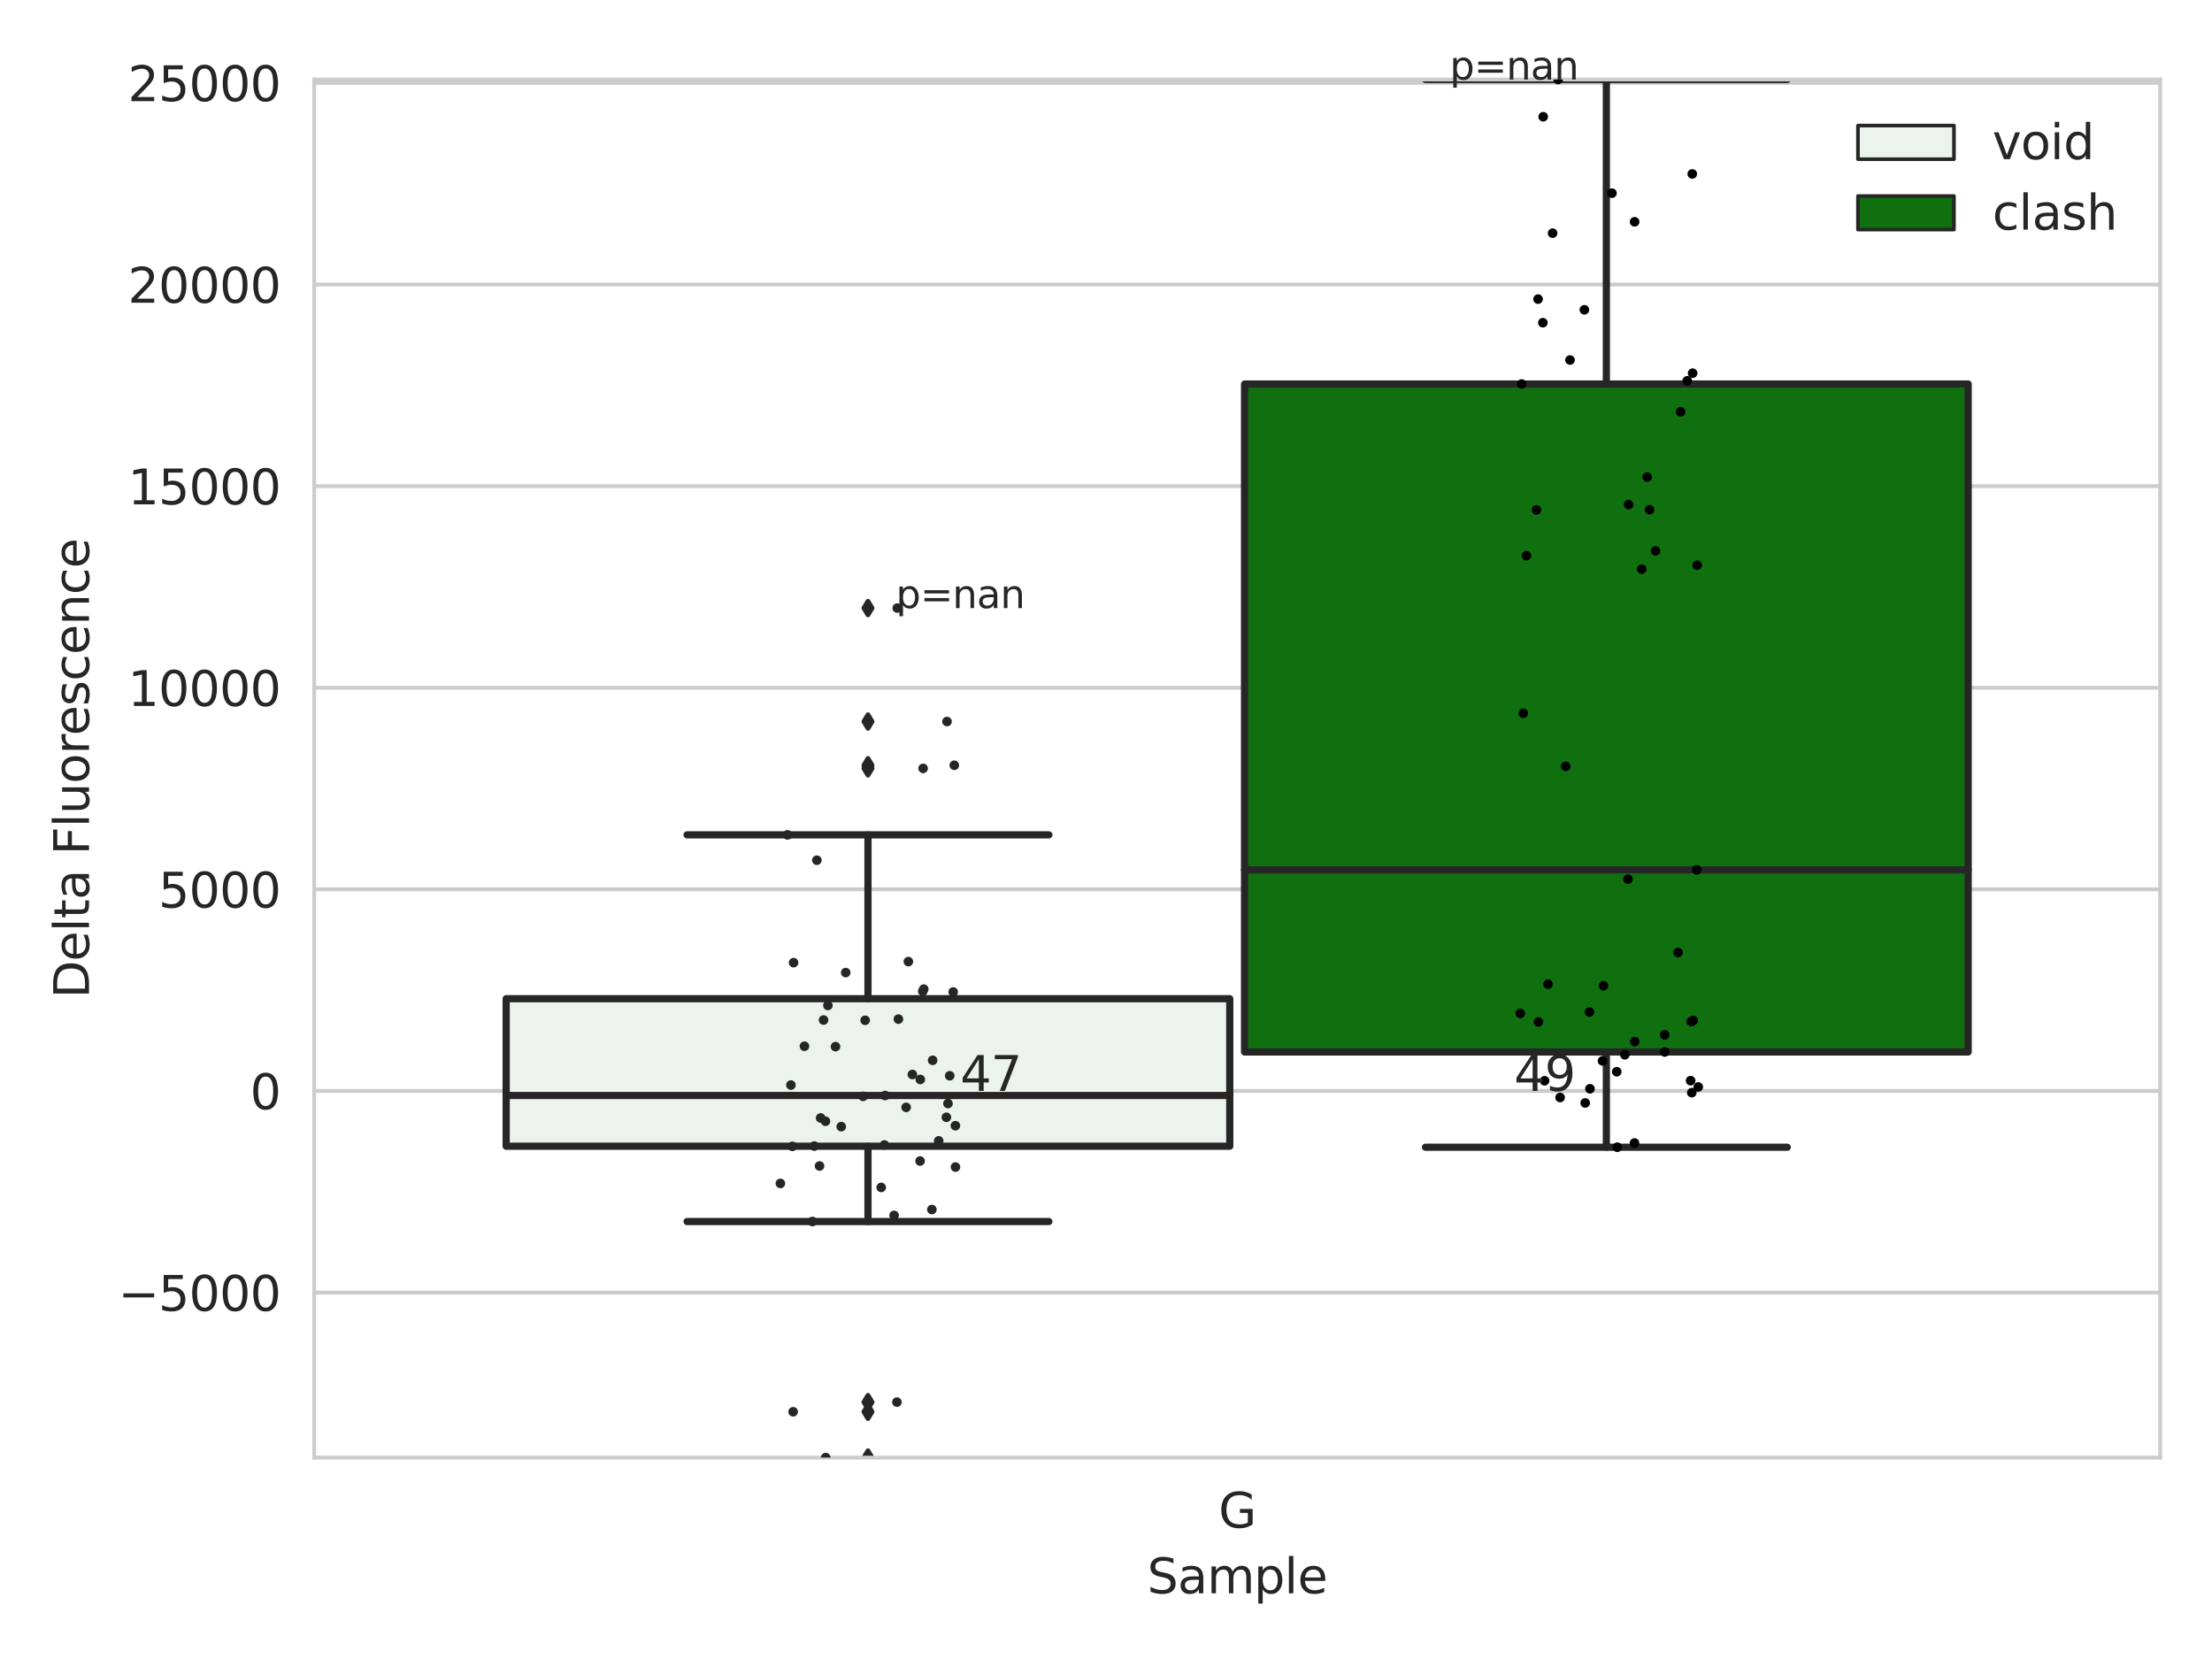 <?xml version="1.0" encoding="utf-8" standalone="no"?>
<!DOCTYPE svg PUBLIC "-//W3C//DTD SVG 1.1//EN"
  "http://www.w3.org/Graphics/SVG/1.1/DTD/svg11.dtd">
<svg xmlns:xlink="http://www.w3.org/1999/xlink" width="460.8pt" height="345.6pt" viewBox="0 0 460.8 345.6" xmlns="http://www.w3.org/2000/svg" version="1.1">
 <defs>
  <style type="text/css">*{stroke-linejoin: round; stroke-linecap: butt}</style>
 </defs>
 <g id="figure_1">
  <g id="patch_1">
   <path d="M 0 345.6 
L 460.8 345.6 
L 460.8 0 
L 0 0 
z
" style="fill: #ffffff"/>
  </g>
  <g id="axes_1">
   <g id="patch_2">
    <path d="M 65.45 303.64 
L 450 303.64 
L 450 16.56 
L 65.45 16.56 
z
" style="fill: #ffffff"/>
   </g>
   <g id="matplotlib.axis_1">
    <g id="xtick_1">
     <g id="text_1">
      <!-- G -->
      <g style="fill: #262626" transform="translate(253.851 318.238) scale(0.1 -0.1)">
       <defs>
        <path id="DejaVuSans-47" d="M 3809 666 
L 3809 1919 
L 2778 1919 
L 2778 2438 
L 4434 2438 
L 4434 434 
Q 4069 175 3628 42 
Q 3188 -91 2688 -91 
Q 1594 -91 976 548 
Q 359 1188 359 2328 
Q 359 3472 976 4111 
Q 1594 4750 2688 4750 
Q 3144 4750 3555 4637 
Q 3966 4525 4313 4306 
L 4313 3634 
Q 3963 3931 3569 4081 
Q 3175 4231 2741 4231 
Q 1884 4231 1454 3753 
Q 1025 3275 1025 2328 
Q 1025 1384 1454 906 
Q 1884 428 2741 428 
Q 3075 428 3337 486 
Q 3600 544 3809 666 
z
" transform="scale(0.016)"/>
       </defs>
       <use xlink:href="#DejaVuSans-47"/>
      </g>
     </g>
    </g>
    <g id="text_2">
     <!-- Sample -->
     <g style="fill: #262626" transform="translate(238.977 331.917) scale(0.1 -0.1)">
      <defs>
       <path id="DejaVuSans-53" d="M 3425 4513 
L 3425 3897 
Q 3066 4069 2747 4153 
Q 2428 4238 2131 4238 
Q 1616 4238 1336 4038 
Q 1056 3838 1056 3469 
Q 1056 3159 1242 3001 
Q 1428 2844 1947 2747 
L 2328 2669 
Q 3034 2534 3370 2195 
Q 3706 1856 3706 1288 
Q 3706 609 3251 259 
Q 2797 -91 1919 -91 
Q 1588 -91 1214 -16 
Q 841 59 441 206 
L 441 856 
Q 825 641 1194 531 
Q 1563 422 1919 422 
Q 2459 422 2753 634 
Q 3047 847 3047 1241 
Q 3047 1584 2836 1778 
Q 2625 1972 2144 2069 
L 1759 2144 
Q 1053 2284 737 2584 
Q 422 2884 422 3419 
Q 422 4038 858 4394 
Q 1294 4750 2059 4750 
Q 2388 4750 2728 4690 
Q 3069 4631 3425 4513 
z
" transform="scale(0.016)"/>
       <path id="DejaVuSans-61" d="M 2194 1759 
Q 1497 1759 1228 1600 
Q 959 1441 959 1056 
Q 959 750 1161 570 
Q 1363 391 1709 391 
Q 2188 391 2477 730 
Q 2766 1069 2766 1631 
L 2766 1759 
L 2194 1759 
z
M 3341 1997 
L 3341 0 
L 2766 0 
L 2766 531 
Q 2569 213 2275 61 
Q 1981 -91 1556 -91 
Q 1019 -91 701 211 
Q 384 513 384 1019 
Q 384 1609 779 1909 
Q 1175 2209 1959 2209 
L 2766 2209 
L 2766 2266 
Q 2766 2663 2505 2880 
Q 2244 3097 1772 3097 
Q 1472 3097 1187 3025 
Q 903 2953 641 2809 
L 641 3341 
Q 956 3463 1253 3523 
Q 1550 3584 1831 3584 
Q 2591 3584 2966 3190 
Q 3341 2797 3341 1997 
z
" transform="scale(0.016)"/>
       <path id="DejaVuSans-6d" d="M 3328 2828 
Q 3544 3216 3844 3400 
Q 4144 3584 4550 3584 
Q 5097 3584 5394 3201 
Q 5691 2819 5691 2113 
L 5691 0 
L 5113 0 
L 5113 2094 
Q 5113 2597 4934 2840 
Q 4756 3084 4391 3084 
Q 3944 3084 3684 2787 
Q 3425 2491 3425 1978 
L 3425 0 
L 2847 0 
L 2847 2094 
Q 2847 2600 2669 2842 
Q 2491 3084 2119 3084 
Q 1678 3084 1418 2786 
Q 1159 2488 1159 1978 
L 1159 0 
L 581 0 
L 581 3500 
L 1159 3500 
L 1159 2956 
Q 1356 3278 1631 3431 
Q 1906 3584 2284 3584 
Q 2666 3584 2933 3390 
Q 3200 3197 3328 2828 
z
" transform="scale(0.016)"/>
       <path id="DejaVuSans-70" d="M 1159 525 
L 1159 -1331 
L 581 -1331 
L 581 3500 
L 1159 3500 
L 1159 2969 
Q 1341 3281 1617 3432 
Q 1894 3584 2278 3584 
Q 2916 3584 3314 3078 
Q 3713 2572 3713 1747 
Q 3713 922 3314 415 
Q 2916 -91 2278 -91 
Q 1894 -91 1617 61 
Q 1341 213 1159 525 
z
M 3116 1747 
Q 3116 2381 2855 2742 
Q 2594 3103 2138 3103 
Q 1681 3103 1420 2742 
Q 1159 2381 1159 1747 
Q 1159 1113 1420 752 
Q 1681 391 2138 391 
Q 2594 391 2855 752 
Q 3116 1113 3116 1747 
z
" transform="scale(0.016)"/>
       <path id="DejaVuSans-6c" d="M 603 4863 
L 1178 4863 
L 1178 0 
L 603 0 
L 603 4863 
z
" transform="scale(0.016)"/>
       <path id="DejaVuSans-65" d="M 3597 1894 
L 3597 1613 
L 953 1613 
Q 991 1019 1311 708 
Q 1631 397 2203 397 
Q 2534 397 2845 478 
Q 3156 559 3463 722 
L 3463 178 
Q 3153 47 2828 -22 
Q 2503 -91 2169 -91 
Q 1331 -91 842 396 
Q 353 884 353 1716 
Q 353 2575 817 3079 
Q 1281 3584 2069 3584 
Q 2775 3584 3186 3129 
Q 3597 2675 3597 1894 
z
M 3022 2063 
Q 3016 2534 2758 2815 
Q 2500 3097 2075 3097 
Q 1594 3097 1305 2825 
Q 1016 2553 972 2059 
L 3022 2063 
z
" transform="scale(0.016)"/>
      </defs>
      <use xlink:href="#DejaVuSans-53"/>
      <use xlink:href="#DejaVuSans-61" x="63.477"/>
      <use xlink:href="#DejaVuSans-6d" x="124.756"/>
      <use xlink:href="#DejaVuSans-70" x="222.168"/>
      <use xlink:href="#DejaVuSans-6c" x="285.645"/>
      <use xlink:href="#DejaVuSans-65" x="313.428"/>
     </g>
    </g>
   </g>
   <g id="matplotlib.axis_2">
    <g id="ytick_1">
     <g id="line2d_1">
      <path d="M 65.45 269.265 
L 450 269.265 
" clip-path="url(#pbe2b2d19c3)" style="fill: none; stroke: #cccccc; stroke-width: 0.8; stroke-linecap: round"/>
     </g>
     <g id="text_3">
      <!-- −5000 -->
      <g style="fill: #262626" transform="translate(24.62 273.064) scale(0.1 -0.1)">
       <defs>
        <path id="DejaVuSans-2212" d="M 678 2272 
L 4684 2272 
L 4684 1741 
L 678 1741 
L 678 2272 
z
" transform="scale(0.016)"/>
        <path id="DejaVuSans-35" d="M 691 4666 
L 3169 4666 
L 3169 4134 
L 1269 4134 
L 1269 2991 
Q 1406 3038 1543 3061 
Q 1681 3084 1819 3084 
Q 2600 3084 3056 2656 
Q 3513 2228 3513 1497 
Q 3513 744 3044 326 
Q 2575 -91 1722 -91 
Q 1428 -91 1123 -41 
Q 819 9 494 109 
L 494 744 
Q 775 591 1075 516 
Q 1375 441 1709 441 
Q 2250 441 2565 725 
Q 2881 1009 2881 1497 
Q 2881 1984 2565 2268 
Q 2250 2553 1709 2553 
Q 1456 2553 1204 2497 
Q 953 2441 691 2322 
L 691 4666 
z
" transform="scale(0.016)"/>
        <path id="DejaVuSans-30" d="M 2034 4250 
Q 1547 4250 1301 3770 
Q 1056 3291 1056 2328 
Q 1056 1369 1301 889 
Q 1547 409 2034 409 
Q 2525 409 2770 889 
Q 3016 1369 3016 2328 
Q 3016 3291 2770 3770 
Q 2525 4250 2034 4250 
z
M 2034 4750 
Q 2819 4750 3233 4129 
Q 3647 3509 3647 2328 
Q 3647 1150 3233 529 
Q 2819 -91 2034 -91 
Q 1250 -91 836 529 
Q 422 1150 422 2328 
Q 422 3509 836 4129 
Q 1250 4750 2034 4750 
z
" transform="scale(0.016)"/>
       </defs>
       <use xlink:href="#DejaVuSans-2212"/>
       <use xlink:href="#DejaVuSans-35" x="83.789"/>
       <use xlink:href="#DejaVuSans-30" x="147.412"/>
       <use xlink:href="#DejaVuSans-30" x="211.035"/>
       <use xlink:href="#DejaVuSans-30" x="274.658"/>
      </g>
     </g>
    </g>
    <g id="ytick_2">
     <g id="line2d_2">
      <path d="M 65.45 227.266 
L 450 227.266 
" clip-path="url(#pbe2b2d19c3)" style="fill: none; stroke: #cccccc; stroke-width: 0.8; stroke-linecap: round"/>
     </g>
     <g id="text_4">
      <!-- 0 -->
      <g style="fill: #262626" transform="translate(52.087 231.065) scale(0.1 -0.1)">
       <use xlink:href="#DejaVuSans-30"/>
      </g>
     </g>
    </g>
    <g id="ytick_3">
     <g id="line2d_3">
      <path d="M 65.45 185.266 
L 450 185.266 
" clip-path="url(#pbe2b2d19c3)" style="fill: none; stroke: #cccccc; stroke-width: 0.8; stroke-linecap: round"/>
     </g>
     <g id="text_5">
      <!-- 5000 -->
      <g style="fill: #262626" transform="translate(33 189.066) scale(0.1 -0.1)">
       <use xlink:href="#DejaVuSans-35"/>
       <use xlink:href="#DejaVuSans-30" x="63.623"/>
       <use xlink:href="#DejaVuSans-30" x="127.246"/>
       <use xlink:href="#DejaVuSans-30" x="190.869"/>
      </g>
     </g>
    </g>
    <g id="ytick_4">
     <g id="line2d_4">
      <path d="M 65.45 143.267 
L 450 143.267 
" clip-path="url(#pbe2b2d19c3)" style="fill: none; stroke: #cccccc; stroke-width: 0.8; stroke-linecap: round"/>
     </g>
     <g id="text_6">
      <!-- 10000 -->
      <g style="fill: #262626" transform="translate(26.637 147.066) scale(0.1 -0.1)">
       <defs>
        <path id="DejaVuSans-31" d="M 794 531 
L 1825 531 
L 1825 4091 
L 703 3866 
L 703 4441 
L 1819 4666 
L 2450 4666 
L 2450 531 
L 3481 531 
L 3481 0 
L 794 0 
L 794 531 
z
" transform="scale(0.016)"/>
       </defs>
       <use xlink:href="#DejaVuSans-31"/>
       <use xlink:href="#DejaVuSans-30" x="63.623"/>
       <use xlink:href="#DejaVuSans-30" x="127.246"/>
       <use xlink:href="#DejaVuSans-30" x="190.869"/>
       <use xlink:href="#DejaVuSans-30" x="254.492"/>
      </g>
     </g>
    </g>
    <g id="ytick_5">
     <g id="line2d_5">
      <path d="M 65.45 101.268 
L 450 101.268 
" clip-path="url(#pbe2b2d19c3)" style="fill: none; stroke: #cccccc; stroke-width: 0.8; stroke-linecap: round"/>
     </g>
     <g id="text_7">
      <!-- 15000 -->
      <g style="fill: #262626" transform="translate(26.637 105.067) scale(0.1 -0.1)">
       <use xlink:href="#DejaVuSans-31"/>
       <use xlink:href="#DejaVuSans-35" x="63.623"/>
       <use xlink:href="#DejaVuSans-30" x="127.246"/>
       <use xlink:href="#DejaVuSans-30" x="190.869"/>
       <use xlink:href="#DejaVuSans-30" x="254.492"/>
      </g>
     </g>
    </g>
    <g id="ytick_6">
     <g id="line2d_6">
      <path d="M 65.45 59.269 
L 450 59.269 
" clip-path="url(#pbe2b2d19c3)" style="fill: none; stroke: #cccccc; stroke-width: 0.8; stroke-linecap: round"/>
     </g>
     <g id="text_8">
      <!-- 20000 -->
      <g style="fill: #262626" transform="translate(26.637 63.068) scale(0.1 -0.1)">
       <defs>
        <path id="DejaVuSans-32" d="M 1228 531 
L 3431 531 
L 3431 0 
L 469 0 
L 469 531 
Q 828 903 1448 1529 
Q 2069 2156 2228 2338 
Q 2531 2678 2651 2914 
Q 2772 3150 2772 3378 
Q 2772 3750 2511 3984 
Q 2250 4219 1831 4219 
Q 1534 4219 1204 4116 
Q 875 4013 500 3803 
L 500 4441 
Q 881 4594 1212 4672 
Q 1544 4750 1819 4750 
Q 2544 4750 2975 4387 
Q 3406 4025 3406 3419 
Q 3406 3131 3298 2873 
Q 3191 2616 2906 2266 
Q 2828 2175 2409 1742 
Q 1991 1309 1228 531 
z
" transform="scale(0.016)"/>
       </defs>
       <use xlink:href="#DejaVuSans-32"/>
       <use xlink:href="#DejaVuSans-30" x="63.623"/>
       <use xlink:href="#DejaVuSans-30" x="127.246"/>
       <use xlink:href="#DejaVuSans-30" x="190.869"/>
       <use xlink:href="#DejaVuSans-30" x="254.492"/>
      </g>
     </g>
    </g>
    <g id="ytick_7">
     <g id="line2d_7">
      <path d="M 65.45 17.269 
L 450 17.269 
" clip-path="url(#pbe2b2d19c3)" style="fill: none; stroke: #cccccc; stroke-width: 0.8; stroke-linecap: round"/>
     </g>
     <g id="text_9">
      <!-- 25000 -->
      <g style="fill: #262626" transform="translate(26.637 21.068) scale(0.1 -0.1)">
       <use xlink:href="#DejaVuSans-32"/>
       <use xlink:href="#DejaVuSans-35" x="63.623"/>
       <use xlink:href="#DejaVuSans-30" x="127.246"/>
       <use xlink:href="#DejaVuSans-30" x="190.869"/>
       <use xlink:href="#DejaVuSans-30" x="254.492"/>
      </g>
     </g>
    </g>
    <g id="text_10">
     <!-- Delta Fluorescence -->
     <g style="fill: #262626" transform="translate(18.541 207.967) rotate(-90) scale(0.1 -0.1)">
      <defs>
       <path id="DejaVuSans-44" d="M 1259 4147 
L 1259 519 
L 2022 519 
Q 2988 519 3436 956 
Q 3884 1394 3884 2338 
Q 3884 3275 3436 3711 
Q 2988 4147 2022 4147 
L 1259 4147 
z
M 628 4666 
L 1925 4666 
Q 3281 4666 3915 4102 
Q 4550 3538 4550 2338 
Q 4550 1131 3912 565 
Q 3275 0 1925 0 
L 628 0 
L 628 4666 
z
" transform="scale(0.016)"/>
       <path id="DejaVuSans-74" d="M 1172 4494 
L 1172 3500 
L 2356 3500 
L 2356 3053 
L 1172 3053 
L 1172 1153 
Q 1172 725 1289 603 
Q 1406 481 1766 481 
L 2356 481 
L 2356 0 
L 1766 0 
Q 1100 0 847 248 
Q 594 497 594 1153 
L 594 3053 
L 172 3053 
L 172 3500 
L 594 3500 
L 594 4494 
L 1172 4494 
z
" transform="scale(0.016)"/>
       <path id="DejaVuSans-20" transform="scale(0.016)"/>
       <path id="DejaVuSans-46" d="M 628 4666 
L 3309 4666 
L 3309 4134 
L 1259 4134 
L 1259 2759 
L 3109 2759 
L 3109 2228 
L 1259 2228 
L 1259 0 
L 628 0 
L 628 4666 
z
" transform="scale(0.016)"/>
       <path id="DejaVuSans-75" d="M 544 1381 
L 544 3500 
L 1119 3500 
L 1119 1403 
Q 1119 906 1312 657 
Q 1506 409 1894 409 
Q 2359 409 2629 706 
Q 2900 1003 2900 1516 
L 2900 3500 
L 3475 3500 
L 3475 0 
L 2900 0 
L 2900 538 
Q 2691 219 2414 64 
Q 2138 -91 1772 -91 
Q 1169 -91 856 284 
Q 544 659 544 1381 
z
M 1991 3584 
L 1991 3584 
z
" transform="scale(0.016)"/>
       <path id="DejaVuSans-6f" d="M 1959 3097 
Q 1497 3097 1228 2736 
Q 959 2375 959 1747 
Q 959 1119 1226 758 
Q 1494 397 1959 397 
Q 2419 397 2687 759 
Q 2956 1122 2956 1747 
Q 2956 2369 2687 2733 
Q 2419 3097 1959 3097 
z
M 1959 3584 
Q 2709 3584 3137 3096 
Q 3566 2609 3566 1747 
Q 3566 888 3137 398 
Q 2709 -91 1959 -91 
Q 1206 -91 779 398 
Q 353 888 353 1747 
Q 353 2609 779 3096 
Q 1206 3584 1959 3584 
z
" transform="scale(0.016)"/>
       <path id="DejaVuSans-72" d="M 2631 2963 
Q 2534 3019 2420 3045 
Q 2306 3072 2169 3072 
Q 1681 3072 1420 2755 
Q 1159 2438 1159 1844 
L 1159 0 
L 581 0 
L 581 3500 
L 1159 3500 
L 1159 2956 
Q 1341 3275 1631 3429 
Q 1922 3584 2338 3584 
Q 2397 3584 2469 3576 
Q 2541 3569 2628 3553 
L 2631 2963 
z
" transform="scale(0.016)"/>
       <path id="DejaVuSans-73" d="M 2834 3397 
L 2834 2853 
Q 2591 2978 2328 3040 
Q 2066 3103 1784 3103 
Q 1356 3103 1142 2972 
Q 928 2841 928 2578 
Q 928 2378 1081 2264 
Q 1234 2150 1697 2047 
L 1894 2003 
Q 2506 1872 2764 1633 
Q 3022 1394 3022 966 
Q 3022 478 2636 193 
Q 2250 -91 1575 -91 
Q 1294 -91 989 -36 
Q 684 19 347 128 
L 347 722 
Q 666 556 975 473 
Q 1284 391 1588 391 
Q 1994 391 2212 530 
Q 2431 669 2431 922 
Q 2431 1156 2273 1281 
Q 2116 1406 1581 1522 
L 1381 1569 
Q 847 1681 609 1914 
Q 372 2147 372 2553 
Q 372 3047 722 3315 
Q 1072 3584 1716 3584 
Q 2034 3584 2315 3537 
Q 2597 3491 2834 3397 
z
" transform="scale(0.016)"/>
       <path id="DejaVuSans-63" d="M 3122 3366 
L 3122 2828 
Q 2878 2963 2633 3030 
Q 2388 3097 2138 3097 
Q 1578 3097 1268 2742 
Q 959 2388 959 1747 
Q 959 1106 1268 751 
Q 1578 397 2138 397 
Q 2388 397 2633 464 
Q 2878 531 3122 666 
L 3122 134 
Q 2881 22 2623 -34 
Q 2366 -91 2075 -91 
Q 1284 -91 818 406 
Q 353 903 353 1747 
Q 353 2603 823 3093 
Q 1294 3584 2113 3584 
Q 2378 3584 2631 3529 
Q 2884 3475 3122 3366 
z
" transform="scale(0.016)"/>
       <path id="DejaVuSans-6e" d="M 3513 2113 
L 3513 0 
L 2938 0 
L 2938 2094 
Q 2938 2591 2744 2837 
Q 2550 3084 2163 3084 
Q 1697 3084 1428 2787 
Q 1159 2491 1159 1978 
L 1159 0 
L 581 0 
L 581 3500 
L 1159 3500 
L 1159 2956 
Q 1366 3272 1645 3428 
Q 1925 3584 2291 3584 
Q 2894 3584 3203 3211 
Q 3513 2838 3513 2113 
z
" transform="scale(0.016)"/>
      </defs>
      <use xlink:href="#DejaVuSans-44"/>
      <use xlink:href="#DejaVuSans-65" x="77.002"/>
      <use xlink:href="#DejaVuSans-6c" x="138.525"/>
      <use xlink:href="#DejaVuSans-74" x="166.309"/>
      <use xlink:href="#DejaVuSans-61" x="205.518"/>
      <use xlink:href="#DejaVuSans-20" x="266.797"/>
      <use xlink:href="#DejaVuSans-46" x="298.584"/>
      <use xlink:href="#DejaVuSans-6c" x="356.104"/>
      <use xlink:href="#DejaVuSans-75" x="383.887"/>
      <use xlink:href="#DejaVuSans-6f" x="447.266"/>
      <use xlink:href="#DejaVuSans-72" x="508.447"/>
      <use xlink:href="#DejaVuSans-65" x="547.311"/>
      <use xlink:href="#DejaVuSans-73" x="608.834"/>
      <use xlink:href="#DejaVuSans-63" x="660.934"/>
      <use xlink:href="#DejaVuSans-65" x="715.914"/>
      <use xlink:href="#DejaVuSans-6e" x="777.438"/>
      <use xlink:href="#DejaVuSans-63" x="840.816"/>
      <use xlink:href="#DejaVuSans-65" x="895.797"/>
     </g>
    </g>
   </g>
   <g id="patch_3">
    <path d="M 105.443 238.778 
L 256.187 238.778 
L 256.187 208.053 
L 105.443 208.053 
L 105.443 238.778 
z
" clip-path="url(#pbe2b2d19c3)" style="fill: #ecf2ec; stroke: #262626; stroke-width: 1.5; stroke-linejoin: miter"/>
   </g>
   <g id="patch_4">
    <path d="M 259.263 219.146 
L 410.007 219.146 
L 410.007 80 
L 259.263 80 
L 259.263 219.146 
z
" clip-path="url(#pbe2b2d19c3)" style="fill: #107010; stroke: #262626; stroke-width: 1.5; stroke-linejoin: miter"/>
   </g>
   <g id="patch_5">
    <path d="M 257.725 227.266 
L 257.725 227.266 
L 257.725 227.266 
L 257.725 227.266 
z
" clip-path="url(#pbe2b2d19c3)" style="fill: #ecf2ec; stroke: #262626; stroke-width: 0.75; stroke-linejoin: miter"/>
   </g>
   <g id="patch_6">
    <path d="M 257.725 227.266 
L 257.725 227.266 
L 257.725 227.266 
L 257.725 227.266 
z
" clip-path="url(#pbe2b2d19c3)" style="fill: #107010; stroke: #262626; stroke-width: 0.75; stroke-linejoin: miter"/>
   </g>
   <g id="PathCollection_1"/>
   <g id="PathCollection_2"/>
   <g id="line2d_8">
    <path d="M 180.815 238.778 
L 180.815 254.469 
" clip-path="url(#pbe2b2d19c3)" style="fill: none; stroke: #262626; stroke-width: 1.5; stroke-linecap: round"/>
   </g>
   <g id="line2d_9">
    <path d="M 180.815 208.053 
L 180.815 173.917 
" clip-path="url(#pbe2b2d19c3)" style="fill: none; stroke: #262626; stroke-width: 1.5; stroke-linecap: round"/>
   </g>
   <g id="line2d_10">
    <path d="M 143.129 254.469 
L 218.501 254.469 
" clip-path="url(#pbe2b2d19c3)" style="fill: none; stroke: #262626; stroke-width: 1.5; stroke-linecap: round"/>
   </g>
   <g id="line2d_11">
    <path d="M 143.129 173.917 
L 218.501 173.917 
" clip-path="url(#pbe2b2d19c3)" style="fill: none; stroke: #262626; stroke-width: 1.5; stroke-linecap: round"/>
   </g>
   <g id="line2d_12">
    <defs>
     <path id="m3110a7e769" d="M -0 1.414 
L 0.849 0 
L 0 -1.414 
L -0.849 -0 
z
" style="stroke: #262626; stroke-linejoin: miter"/>
    </defs>
    <g clip-path="url(#pbe2b2d19c3)">
     <use xlink:href="#m3110a7e769" x="180.815" y="294.098" style="fill: #262626; stroke: #262626; stroke-linejoin: miter"/>
     <use xlink:href="#m3110a7e769" x="180.815" y="303.64" style="fill: #262626; stroke: #262626; stroke-linejoin: miter"/>
     <use xlink:href="#m3110a7e769" x="180.815" y="292.086" style="fill: #262626; stroke: #262626; stroke-linejoin: miter"/>
     <use xlink:href="#m3110a7e769" x="180.815" y="150.307" style="fill: #262626; stroke: #262626; stroke-linejoin: miter"/>
     <use xlink:href="#m3110a7e769" x="180.815" y="160.067" style="fill: #262626; stroke: #262626; stroke-linejoin: miter"/>
     <use xlink:href="#m3110a7e769" x="180.815" y="126.673" style="fill: #262626; stroke: #262626; stroke-linejoin: miter"/>
     <use xlink:href="#m3110a7e769" x="180.815" y="159.418" style="fill: #262626; stroke: #262626; stroke-linejoin: miter"/>
    </g>
   </g>
   <g id="line2d_13">
    <path d="M 334.635 219.146 
L 334.635 238.989 
" clip-path="url(#pbe2b2d19c3)" style="fill: none; stroke: #262626; stroke-width: 1.5; stroke-linecap: round"/>
   </g>
   <g id="line2d_14">
    <path d="M 334.635 80 
L 334.635 16.56 
" clip-path="url(#pbe2b2d19c3)" style="fill: none; stroke: #262626; stroke-width: 1.5; stroke-linecap: round"/>
   </g>
   <g id="line2d_15">
    <path d="M 296.949 238.989 
L 372.321 238.989 
" clip-path="url(#pbe2b2d19c3)" style="fill: none; stroke: #262626; stroke-width: 1.5; stroke-linecap: round"/>
   </g>
   <g id="line2d_16">
    <path d="M 296.949 16.56 
L 372.321 16.56 
" clip-path="url(#pbe2b2d19c3)" style="fill: none; stroke: #262626; stroke-width: 1.5; stroke-linecap: round"/>
   </g>
   <g id="line2d_17"/>
   <g id="line2d_18">
    <path d="M 105.443 228.217 
L 256.187 228.217 
" clip-path="url(#pbe2b2d19c3)" style="fill: none; stroke: #262626; stroke-width: 1.5; stroke-linecap: round"/>
   </g>
   <g id="line2d_19">
    <path d="M 259.263 181.207 
L 410.007 181.207 
" clip-path="url(#pbe2b2d19c3)" style="fill: none; stroke: #262626; stroke-width: 1.5; stroke-linecap: round"/>
   </g>
   <g id="patch_7">
    <path d="M 65.45 303.64 
L 65.45 16.56 
" style="fill: none; stroke: #cccccc; stroke-width: 0.8; stroke-linejoin: miter; stroke-linecap: square"/>
   </g>
   <g id="patch_8">
    <path d="M 450 303.64 
L 450 16.56 
" style="fill: none; stroke: #cccccc; stroke-width: 0.8; stroke-linejoin: miter; stroke-linecap: square"/>
   </g>
   <g id="patch_9">
    <path d="M 65.45 303.64 
L 450 303.64 
" style="fill: none; stroke: #cccccc; stroke-width: 0.8; stroke-linejoin: miter; stroke-linecap: square"/>
   </g>
   <g id="patch_10">
    <path d="M 65.45 16.56 
L 450 16.56 
" style="fill: none; stroke: #cccccc; stroke-width: 0.8; stroke-linejoin: miter; stroke-linecap: square"/>
   </g>
   <g id="PathCollection_3">
    <defs>
     <path id="C0_0_99d26d61f7" d="M 0 1 
C 0.265 1 0.52 0.895 0.707 0.707 
C 0.895 0.52 1 0.265 1 -0 
C 1 -0.265 0.895 -0.52 0.707 -0.707 
C 0.52 -0.895 0.265 -1 0 -1 
C -0.265 -1 -0.52 -0.895 -0.707 -0.707 
C -0.895 -0.52 -1 -0.265 -1 0 
C -1 0.265 -0.895 0.52 -0.707 0.707 
C -0.52 0.895 -0.265 1 0 1 
z
"/>
    </defs>
    <g clip-path="url(#pbe2b2d19c3)">
     <use xlink:href="#C0_0_99d26d61f7" x="172.467" y="209.455" style="fill: #262626"/>
    </g>
    <g clip-path="url(#pbe2b2d19c3)">
     <use xlink:href="#C0_0_99d26d61f7" x="187.154" y="212.3" style="fill: #262626"/>
    </g>
    <g clip-path="url(#pbe2b2d19c3)">
     <use xlink:href="#C0_0_99d26d61f7" x="165.221" y="294.098" style="fill: #262626"/>
    </g>
    <g clip-path="url(#pbe2b2d19c3)">
     <use xlink:href="#C0_0_99d26d61f7" x="170.17" y="179.195" style="fill: #262626"/>
    </g>
    <g clip-path="url(#pbe2b2d19c3)">
     <use xlink:href="#C0_0_99d26d61f7" x="170.722" y="242.896" style="fill: #262626"/>
    </g>
    <g clip-path="url(#pbe2b2d19c3)">
     <use xlink:href="#C0_0_99d26d61f7" x="169.636" y="238.751" style="fill: #262626"/>
    </g>
    <g clip-path="url(#pbe2b2d19c3)">
     <use xlink:href="#C0_0_99d26d61f7" x="170.952" y="232.896" style="fill: #262626"/>
    </g>
    <g clip-path="url(#pbe2b2d19c3)">
     <use xlink:href="#C0_0_99d26d61f7" x="165.316" y="200.534" style="fill: #262626"/>
    </g>
    <g clip-path="url(#pbe2b2d19c3)">
     <use xlink:href="#C0_0_99d26d61f7" x="169.24" y="254.469" style="fill: #262626"/>
    </g>
    <g clip-path="url(#pbe2b2d19c3)">
     <use xlink:href="#C0_0_99d26d61f7" x="174.048" y="218.032" style="fill: #262626"/>
    </g>
    <g clip-path="url(#pbe2b2d19c3)">
     <use xlink:href="#C0_0_99d26d61f7" x="197.277" y="150.307" style="fill: #262626"/>
    </g>
    <g clip-path="url(#pbe2b2d19c3)">
     <use xlink:href="#C0_0_99d26d61f7" x="191.668" y="241.867" style="fill: #262626"/>
    </g>
    <g clip-path="url(#pbe2b2d19c3)">
     <use xlink:href="#C0_0_99d26d61f7" x="164.761" y="226.036" style="fill: #262626"/>
    </g>
    <g clip-path="url(#pbe2b2d19c3)">
     <use xlink:href="#C0_0_99d26d61f7" x="171.559" y="212.49" style="fill: #262626"/>
    </g>
    <g clip-path="url(#pbe2b2d19c3)">
     <use xlink:href="#C0_0_99d26d61f7" x="198.565" y="206.65" style="fill: #262626"/>
    </g>
    <g clip-path="url(#pbe2b2d19c3)">
     <use xlink:href="#C0_0_99d26d61f7" x="175.244" y="234.698" style="fill: #262626"/>
    </g>
    <g clip-path="url(#pbe2b2d19c3)">
     <use xlink:href="#C0_0_99d26d61f7" x="172.016" y="303.64" style="fill: #262626"/>
    </g>
    <g clip-path="url(#pbe2b2d19c3)">
     <use xlink:href="#C0_0_99d26d61f7" x="199.045" y="243.116" style="fill: #262626"/>
    </g>
    <g clip-path="url(#pbe2b2d19c3)">
     <use xlink:href="#C0_0_99d26d61f7" x="183.572" y="247.362" style="fill: #262626"/>
    </g>
    <g clip-path="url(#pbe2b2d19c3)">
     <use xlink:href="#C0_0_99d26d61f7" x="165.074" y="238.806" style="fill: #262626"/>
    </g>
    <g clip-path="url(#pbe2b2d19c3)">
     <use xlink:href="#C0_0_99d26d61f7" x="197.484" y="229.885" style="fill: #262626"/>
    </g>
    <g clip-path="url(#pbe2b2d19c3)">
     <use xlink:href="#C0_0_99d26d61f7" x="192.302" y="160.067" style="fill: #262626"/>
    </g>
    <g clip-path="url(#pbe2b2d19c3)">
     <use xlink:href="#C0_0_99d26d61f7" x="171.961" y="233.573" style="fill: #262626"/>
    </g>
    <g clip-path="url(#pbe2b2d19c3)">
     <use xlink:href="#C0_0_99d26d61f7" x="176.178" y="202.605" style="fill: #262626"/>
    </g>
    <g clip-path="url(#pbe2b2d19c3)">
     <use xlink:href="#C0_0_99d26d61f7" x="190.07" y="223.832" style="fill: #262626"/>
    </g>
    <g clip-path="url(#pbe2b2d19c3)">
     <use xlink:href="#C0_0_99d26d61f7" x="194.285" y="220.883" style="fill: #262626"/>
    </g>
    <g clip-path="url(#pbe2b2d19c3)">
     <use xlink:href="#C0_0_99d26d61f7" x="197.846" y="224.105" style="fill: #262626"/>
    </g>
    <g clip-path="url(#pbe2b2d19c3)">
     <use xlink:href="#C0_0_99d26d61f7" x="186.913" y="126.673" style="fill: #262626"/>
    </g>
    <g clip-path="url(#pbe2b2d19c3)">
     <use xlink:href="#C0_0_99d26d61f7" x="188.767" y="230.683" style="fill: #262626"/>
    </g>
    <g clip-path="url(#pbe2b2d19c3)">
     <use xlink:href="#C0_0_99d26d61f7" x="192.441" y="206.051" style="fill: #262626"/>
    </g>
    <g clip-path="url(#pbe2b2d19c3)">
     <use xlink:href="#C0_0_99d26d61f7" x="179.802" y="228.386" style="fill: #262626"/>
    </g>
    <g clip-path="url(#pbe2b2d19c3)">
     <use xlink:href="#C0_0_99d26d61f7" x="197.151" y="232.751" style="fill: #262626"/>
    </g>
    <g clip-path="url(#pbe2b2d19c3)">
     <use xlink:href="#C0_0_99d26d61f7" x="189.228" y="200.315" style="fill: #262626"/>
    </g>
    <g clip-path="url(#pbe2b2d19c3)">
     <use xlink:href="#C0_0_99d26d61f7" x="164.053" y="173.917" style="fill: #262626"/>
    </g>
    <g clip-path="url(#pbe2b2d19c3)">
     <use xlink:href="#C0_0_99d26d61f7" x="162.565" y="246.529" style="fill: #262626"/>
    </g>
    <g clip-path="url(#pbe2b2d19c3)">
     <use xlink:href="#C0_0_99d26d61f7" x="198.799" y="159.418" style="fill: #262626"/>
    </g>
    <g clip-path="url(#pbe2b2d19c3)">
     <use xlink:href="#C0_0_99d26d61f7" x="186.842" y="292.086" style="fill: #262626"/>
    </g>
    <g clip-path="url(#pbe2b2d19c3)">
     <use xlink:href="#C0_0_99d26d61f7" x="186.257" y="253.191" style="fill: #262626"/>
    </g>
    <g clip-path="url(#pbe2b2d19c3)">
     <use xlink:href="#C0_0_99d26d61f7" x="191.712" y="224.871" style="fill: #262626"/>
    </g>
    <g clip-path="url(#pbe2b2d19c3)">
     <use xlink:href="#C0_0_99d26d61f7" x="180.228" y="212.546" style="fill: #262626"/>
    </g>
    <g clip-path="url(#pbe2b2d19c3)">
     <use xlink:href="#C0_0_99d26d61f7" x="184.38" y="228.217" style="fill: #262626"/>
    </g>
    <g clip-path="url(#pbe2b2d19c3)">
     <use xlink:href="#C0_0_99d26d61f7" x="167.584" y="217.952" style="fill: #262626"/>
    </g>
    <g clip-path="url(#pbe2b2d19c3)">
     <use xlink:href="#C0_0_99d26d61f7" x="194.127" y="251.968" style="fill: #262626"/>
    </g>
    <g clip-path="url(#pbe2b2d19c3)">
     <use xlink:href="#C0_0_99d26d61f7" x="195.546" y="237.659" style="fill: #262626"/>
    </g>
    <g clip-path="url(#pbe2b2d19c3)">
     <use xlink:href="#C0_0_99d26d61f7" x="184.234" y="238.517" style="fill: #262626"/>
    </g>
    <g clip-path="url(#pbe2b2d19c3)">
     <use xlink:href="#C0_0_99d26d61f7" x="192.235" y="206.492" style="fill: #262626"/>
    </g>
    <g clip-path="url(#pbe2b2d19c3)">
     <use xlink:href="#C0_0_99d26d61f7" x="199.029" y="234.504" style="fill: #262626"/>
    </g>
   </g>
   <g id="PathCollection_4">
    <defs>
     <path id="C1_0_a12ba682f1" d="M 0 1 
C 0.265 1 0.52 0.895 0.707 0.707 
C 0.895 0.52 1 0.265 1 -0 
C 1 -0.265 0.895 -0.52 0.707 -0.707 
C 0.52 -0.895 0.265 -1 0 -1 
C -0.265 -1 -0.52 -0.895 -0.707 -0.707 
C -0.895 -0.52 -1 -0.265 -1 0 
C -1 0.265 -0.895 0.52 -0.707 0.707 
C -0.52 0.895 -0.265 1 0 1 
z
"/>
    </defs>
    <g clip-path="url(#pbe2b2d19c3)">
     <use xlink:href="#C1_0_a12ba682f1" x="330.054" y="64.535"/>
    </g>
    <g clip-path="url(#pbe2b2d19c3)">
     <use xlink:href="#C1_0_a12ba682f1" x="317.987" y="115.765"/>
    </g>
    <g clip-path="url(#pbe2b2d19c3)">
     <use xlink:href="#C1_0_a12ba682f1" x="340.54" y="216.985"/>
    </g>
    <g clip-path="url(#pbe2b2d19c3)">
     <use xlink:href="#C1_0_a12ba682f1" x="322.477" y="205.025"/>
    </g>
    <g clip-path="url(#pbe2b2d19c3)">
     <use xlink:href="#C1_0_a12ba682f1" x="352.187" y="225.124"/>
    </g>
    <g clip-path="url(#pbe2b2d19c3)">
     <use xlink:href="#C1_0_a12ba682f1" x="331.222" y="226.813"/>
    </g>
    <g clip-path="url(#pbe2b2d19c3)">
     <use xlink:href="#C1_0_a12ba682f1" x="346.8" y="219.146"/>
    </g>
    <g clip-path="url(#pbe2b2d19c3)">
     <use xlink:href="#C1_0_a12ba682f1" x="338.481" y="219.725"/>
    </g>
    <g clip-path="url(#pbe2b2d19c3)">
     <use xlink:href="#C1_0_a12ba682f1" x="352.319" y="212.8"/>
    </g>
    <g clip-path="url(#pbe2b2d19c3)">
     <use xlink:href="#C1_0_a12ba682f1" x="316.988" y="80"/>
    </g>
    <g clip-path="url(#pbe2b2d19c3)">
     <use xlink:href="#C1_0_a12ba682f1" x="353.464" y="181.207"/>
    </g>
    <g clip-path="url(#pbe2b2d19c3)">
     <use xlink:href="#C1_0_a12ba682f1" x="336.909" y="238.989"/>
    </g>
    <g clip-path="url(#pbe2b2d19c3)">
     <use xlink:href="#C1_0_a12ba682f1" x="340.497" y="238.109"/>
    </g>
    <g clip-path="url(#pbe2b2d19c3)">
     <use xlink:href="#C1_0_a12ba682f1" x="321.478" y="24.318"/>
    </g>
    <g clip-path="url(#pbe2b2d19c3)">
     <use xlink:href="#C1_0_a12ba682f1" x="346.795" y="215.579"/>
    </g>
    <g clip-path="url(#pbe2b2d19c3)">
     <use xlink:href="#C1_0_a12ba682f1" x="349.568" y="198.428"/>
    </g>
    <g clip-path="url(#pbe2b2d19c3)">
     <use xlink:href="#C1_0_a12ba682f1" x="324.998" y="228.626"/>
    </g>
    <g clip-path="url(#pbe2b2d19c3)">
     <use xlink:href="#C1_0_a12ba682f1" x="353.545" y="117.745"/>
    </g>
    <g clip-path="url(#pbe2b2d19c3)">
     <use xlink:href="#C1_0_a12ba682f1" x="333.833" y="221.001"/>
    </g>
    <g clip-path="url(#pbe2b2d19c3)">
     <use xlink:href="#C1_0_a12ba682f1" x="343.637" y="106.172"/>
    </g>
    <g clip-path="url(#pbe2b2d19c3)">
     <use xlink:href="#C1_0_a12ba682f1" x="331.115" y="210.817"/>
    </g>
    <g clip-path="url(#pbe2b2d19c3)">
     <use xlink:href="#C1_0_a12ba682f1" x="334.047" y="205.35"/>
    </g>
    <g clip-path="url(#pbe2b2d19c3)">
     <use xlink:href="#C1_0_a12ba682f1" x="344.875" y="114.757"/>
    </g>
    <g clip-path="url(#pbe2b2d19c3)">
     <use xlink:href="#C1_0_a12ba682f1" x="324.598" y="16.56"/>
    </g>
    <g clip-path="url(#pbe2b2d19c3)">
     <use xlink:href="#C1_0_a12ba682f1" x="350.103" y="85.785"/>
    </g>
    <g clip-path="url(#pbe2b2d19c3)">
     <use xlink:href="#C1_0_a12ba682f1" x="340.518" y="46.207"/>
    </g>
    <g clip-path="url(#pbe2b2d19c3)">
     <use xlink:href="#C1_0_a12ba682f1" x="339.282" y="105.124"/>
    </g>
    <g clip-path="url(#pbe2b2d19c3)">
     <use xlink:href="#C1_0_a12ba682f1" x="351.477" y="79.329"/>
    </g>
    <g clip-path="url(#pbe2b2d19c3)">
     <use xlink:href="#C1_0_a12ba682f1" x="317.32" y="148.583"/>
    </g>
    <g clip-path="url(#pbe2b2d19c3)">
     <use xlink:href="#C1_0_a12ba682f1" x="352.725" y="212.594"/>
    </g>
    <g clip-path="url(#pbe2b2d19c3)">
     <use xlink:href="#C1_0_a12ba682f1" x="320.475" y="212.893"/>
    </g>
    <g clip-path="url(#pbe2b2d19c3)">
     <use xlink:href="#C1_0_a12ba682f1" x="320.075" y="106.226"/>
    </g>
    <g clip-path="url(#pbe2b2d19c3)">
     <use xlink:href="#C1_0_a12ba682f1" x="335.803" y="40.242"/>
    </g>
    <g clip-path="url(#pbe2b2d19c3)">
     <use xlink:href="#C1_0_a12ba682f1" x="352.53" y="36.235"/>
    </g>
    <g clip-path="url(#pbe2b2d19c3)">
     <use xlink:href="#C1_0_a12ba682f1" x="321.765" y="225.144"/>
    </g>
    <g clip-path="url(#pbe2b2d19c3)">
     <use xlink:href="#C1_0_a12ba682f1" x="323.435" y="48.572"/>
    </g>
    <g clip-path="url(#pbe2b2d19c3)">
     <use xlink:href="#C1_0_a12ba682f1" x="316.701" y="211.117"/>
    </g>
    <g clip-path="url(#pbe2b2d19c3)">
     <use xlink:href="#C1_0_a12ba682f1" x="353.774" y="226.433"/>
    </g>
    <g clip-path="url(#pbe2b2d19c3)">
     <use xlink:href="#C1_0_a12ba682f1" x="339.144" y="183.142"/>
    </g>
    <g clip-path="url(#pbe2b2d19c3)">
     <use xlink:href="#C1_0_a12ba682f1" x="321.408" y="67.221"/>
    </g>
    <g clip-path="url(#pbe2b2d19c3)">
     <use xlink:href="#C1_0_a12ba682f1" x="327.06" y="75"/>
    </g>
    <g clip-path="url(#pbe2b2d19c3)">
     <use xlink:href="#C1_0_a12ba682f1" x="320.409" y="62.311"/>
    </g>
    <g clip-path="url(#pbe2b2d19c3)">
     <use xlink:href="#C1_0_a12ba682f1" x="330.228" y="229.763"/>
    </g>
    <g clip-path="url(#pbe2b2d19c3)">
     <use xlink:href="#C1_0_a12ba682f1" x="326.168" y="159.648"/>
    </g>
    <g clip-path="url(#pbe2b2d19c3)">
     <use xlink:href="#C1_0_a12ba682f1" x="342.001" y="118.573"/>
    </g>
    <g clip-path="url(#pbe2b2d19c3)">
     <use xlink:href="#C1_0_a12ba682f1" x="352.603" y="77.74"/>
    </g>
    <g clip-path="url(#pbe2b2d19c3)">
     <use xlink:href="#C1_0_a12ba682f1" x="343.138" y="99.38"/>
    </g>
    <g clip-path="url(#pbe2b2d19c3)">
     <use xlink:href="#C1_0_a12ba682f1" x="336.797" y="223.261"/>
    </g>
    <g clip-path="url(#pbe2b2d19c3)">
     <use xlink:href="#C1_0_a12ba682f1" x="352.43" y="227.621"/>
    </g>
   </g>
   <g id="text_11">
    <!-- 47 -->
    <g style="fill: #262626" transform="translate(200.042 227.252) scale(0.1 -0.1)">
     <defs>
      <path id="DejaVuSans-34" d="M 2419 4116 
L 825 1625 
L 2419 1625 
L 2419 4116 
z
M 2253 4666 
L 3047 4666 
L 3047 1625 
L 3713 1625 
L 3713 1100 
L 3047 1100 
L 3047 0 
L 2419 0 
L 2419 1100 
L 313 1100 
L 313 1709 
L 2253 4666 
z
" transform="scale(0.016)"/>
      <path id="DejaVuSans-37" d="M 525 4666 
L 3525 4666 
L 3525 4397 
L 1831 0 
L 1172 0 
L 2766 4134 
L 525 4134 
L 525 4666 
z
" transform="scale(0.016)"/>
     </defs>
     <use xlink:href="#DejaVuSans-34"/>
     <use xlink:href="#DejaVuSans-37" x="63.623"/>
    </g>
   </g>
   <g id="text_12">
    <!-- p=nan -->
    <g style="fill: #262626" transform="translate(186.63 126.672) scale(0.08 -0.08)">
     <defs>
      <path id="DejaVuSans-3d" d="M 678 2906 
L 4684 2906 
L 4684 2381 
L 678 2381 
L 678 2906 
z
M 678 1631 
L 4684 1631 
L 4684 1100 
L 678 1100 
L 678 1631 
z
" transform="scale(0.016)"/>
     </defs>
     <use xlink:href="#DejaVuSans-70"/>
     <use xlink:href="#DejaVuSans-3d" x="63.477"/>
     <use xlink:href="#DejaVuSans-6e" x="147.266"/>
     <use xlink:href="#DejaVuSans-61" x="210.645"/>
     <use xlink:href="#DejaVuSans-6e" x="271.924"/>
    </g>
   </g>
   <g id="text_13">
    <!-- 49 -->
    <g style="fill: #262626" transform="translate(315.408 227.252) scale(0.1 -0.1)">
     <defs>
      <path id="DejaVuSans-39" d="M 703 97 
L 703 672 
Q 941 559 1184 500 
Q 1428 441 1663 441 
Q 2288 441 2617 861 
Q 2947 1281 2994 2138 
Q 2813 1869 2534 1725 
Q 2256 1581 1919 1581 
Q 1219 1581 811 2004 
Q 403 2428 403 3163 
Q 403 3881 828 4315 
Q 1253 4750 1959 4750 
Q 2769 4750 3195 4129 
Q 3622 3509 3622 2328 
Q 3622 1225 3098 567 
Q 2575 -91 1691 -91 
Q 1453 -91 1209 -44 
Q 966 3 703 97 
z
M 1959 2075 
Q 2384 2075 2632 2365 
Q 2881 2656 2881 3163 
Q 2881 3666 2632 3958 
Q 2384 4250 1959 4250 
Q 1534 4250 1286 3958 
Q 1038 3666 1038 3163 
Q 1038 2656 1286 2365 
Q 1534 2075 1959 2075 
z
" transform="scale(0.016)"/>
     </defs>
     <use xlink:href="#DejaVuSans-34"/>
     <use xlink:href="#DejaVuSans-39" x="63.623"/>
    </g>
   </g>
   <g id="text_14">
    <!-- p=nan -->
    <g style="fill: #262626" transform="translate(301.995 16.56) scale(0.08 -0.08)">
     <use xlink:href="#DejaVuSans-70"/>
     <use xlink:href="#DejaVuSans-3d" x="63.477"/>
     <use xlink:href="#DejaVuSans-6e" x="147.266"/>
     <use xlink:href="#DejaVuSans-61" x="210.645"/>
     <use xlink:href="#DejaVuSans-6e" x="271.924"/>
    </g>
   </g>
   <g id="legend_1">
    <g id="patch_11">
     <path d="M 387.048 33.159 
L 407.048 33.159 
L 407.048 26.159 
L 387.048 26.159 
z
" style="fill: #ecf2ec; stroke: #262626; stroke-width: 0.75; stroke-linejoin: miter"/>
    </g>
    <g id="text_15">
     <!-- void -->
     <g style="fill: #262626" transform="translate(415.048 33.159) scale(0.1 -0.1)">
      <defs>
       <path id="DejaVuSans-76" d="M 191 3500 
L 800 3500 
L 1894 563 
L 2988 3500 
L 3597 3500 
L 2284 0 
L 1503 0 
L 191 3500 
z
" transform="scale(0.016)"/>
       <path id="DejaVuSans-69" d="M 603 3500 
L 1178 3500 
L 1178 0 
L 603 0 
L 603 3500 
z
M 603 4863 
L 1178 4863 
L 1178 4134 
L 603 4134 
L 603 4863 
z
" transform="scale(0.016)"/>
       <path id="DejaVuSans-64" d="M 2906 2969 
L 2906 4863 
L 3481 4863 
L 3481 0 
L 2906 0 
L 2906 525 
Q 2725 213 2448 61 
Q 2172 -91 1784 -91 
Q 1150 -91 751 415 
Q 353 922 353 1747 
Q 353 2572 751 3078 
Q 1150 3584 1784 3584 
Q 2172 3584 2448 3432 
Q 2725 3281 2906 2969 
z
M 947 1747 
Q 947 1113 1208 752 
Q 1469 391 1925 391 
Q 2381 391 2643 752 
Q 2906 1113 2906 1747 
Q 2906 2381 2643 2742 
Q 2381 3103 1925 3103 
Q 1469 3103 1208 2742 
Q 947 2381 947 1747 
z
" transform="scale(0.016)"/>
      </defs>
      <use xlink:href="#DejaVuSans-76"/>
      <use xlink:href="#DejaVuSans-6f" x="59.18"/>
      <use xlink:href="#DejaVuSans-69" x="120.361"/>
      <use xlink:href="#DejaVuSans-64" x="148.145"/>
     </g>
    </g>
    <g id="patch_12">
     <path d="M 387.048 47.837 
L 407.048 47.837 
L 407.048 40.837 
L 387.048 40.837 
z
" style="fill: #107010; stroke: #262626; stroke-width: 0.75; stroke-linejoin: miter"/>
    </g>
    <g id="text_16">
     <!-- clash -->
     <g style="fill: #262626" transform="translate(415.048 47.837) scale(0.1 -0.1)">
      <defs>
       <path id="DejaVuSans-68" d="M 3513 2113 
L 3513 0 
L 2938 0 
L 2938 2094 
Q 2938 2591 2744 2837 
Q 2550 3084 2163 3084 
Q 1697 3084 1428 2787 
Q 1159 2491 1159 1978 
L 1159 0 
L 581 0 
L 581 4863 
L 1159 4863 
L 1159 2956 
Q 1366 3272 1645 3428 
Q 1925 3584 2291 3584 
Q 2894 3584 3203 3211 
Q 3513 2838 3513 2113 
z
" transform="scale(0.016)"/>
      </defs>
      <use xlink:href="#DejaVuSans-63"/>
      <use xlink:href="#DejaVuSans-6c" x="54.98"/>
      <use xlink:href="#DejaVuSans-61" x="82.764"/>
      <use xlink:href="#DejaVuSans-73" x="144.043"/>
      <use xlink:href="#DejaVuSans-68" x="196.143"/>
     </g>
    </g>
   </g>
  </g>
 </g>
 <defs>
  <clipPath id="pbe2b2d19c3">
   <rect x="65.45" y="16.56" width="384.55" height="287.08"/>
  </clipPath>
 </defs>
</svg>
